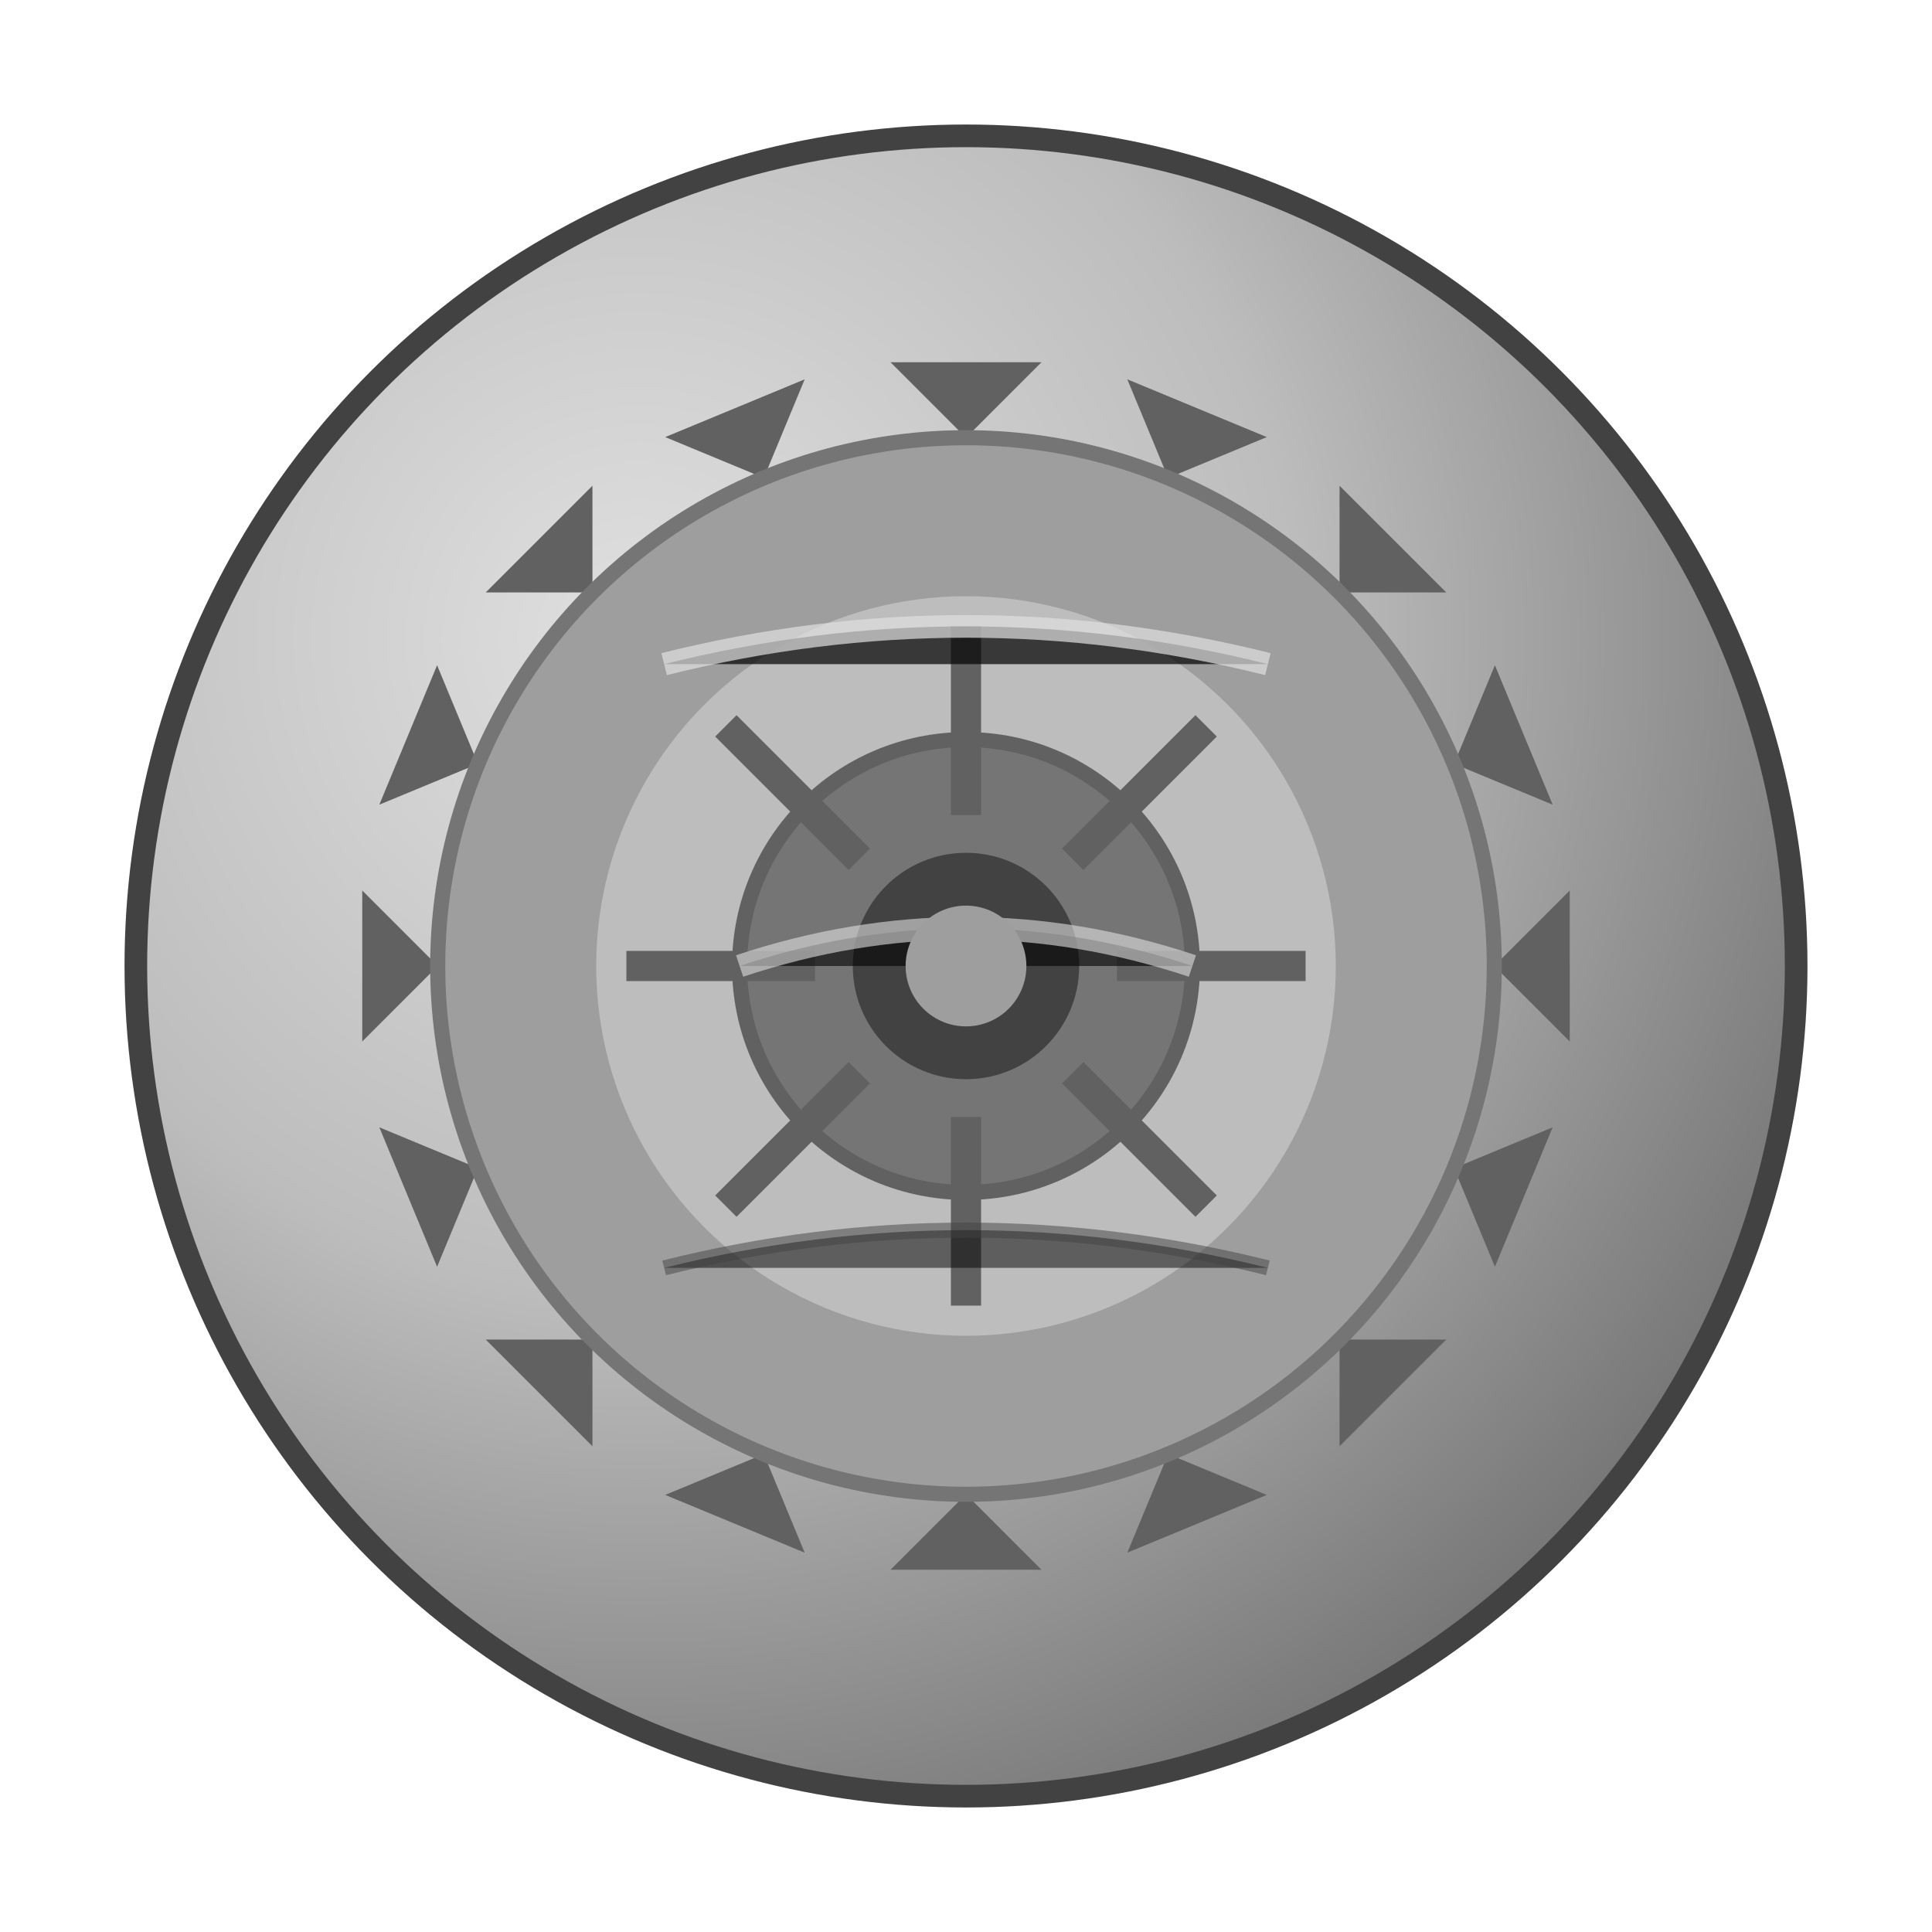 <svg xmlns="http://www.w3.org/2000/svg" viewBox="0 0 256 256" class="w-full h-full" width="256" height="256"><defs><radialGradient id="gear-wheel-bg-43" cx="0.3" cy="0.3" r="0.8"><stop offset="0%" stop-color="#E0E0E0"/><stop offset="50%" stop-color="#BDBDBD"/><stop offset="100%" stop-color="#757575"/></radialGradient></defs><circle cx="128" cy="128" r="110" fill="url(#gear-wheel-bg-43)" stroke="#424242" stroke-width="3"/><g transform="translate(128,128)"><path d="M0 -70 L10 -80 L-10 -80 Z" fill="#616161"/><path d="M0 -70 L10 -80 L-10 -80 Z" fill="#616161" transform="rotate(22.5)"/><path d="M0 -70 L10 -80 L-10 -80 Z" fill="#616161" transform="rotate(45)"/><path d="M0 -70 L10 -80 L-10 -80 Z" fill="#616161" transform="rotate(67.5)"/><path d="M0 -70 L10 -80 L-10 -80 Z" fill="#616161" transform="rotate(90)"/><path d="M0 -70 L10 -80 L-10 -80 Z" fill="#616161" transform="rotate(112.5)"/><path d="M0 -70 L10 -80 L-10 -80 Z" fill="#616161" transform="rotate(135)"/><path d="M0 -70 L10 -80 L-10 -80 Z" fill="#616161" transform="rotate(157.5)"/><path d="M0 -70 L10 -80 L-10 -80 Z" fill="#616161" transform="rotate(180)"/><path d="M0 -70 L10 -80 L-10 -80 Z" fill="#616161" transform="rotate(202.5)"/><path d="M0 -70 L10 -80 L-10 -80 Z" fill="#616161" transform="rotate(225)"/><path d="M0 -70 L10 -80 L-10 -80 Z" fill="#616161" transform="rotate(247.5)"/><path d="M0 -70 L10 -80 L-10 -80 Z" fill="#616161" transform="rotate(270)"/><path d="M0 -70 L10 -80 L-10 -80 Z" fill="#616161" transform="rotate(292.5)"/><path d="M0 -70 L10 -80 L-10 -80 Z" fill="#616161" transform="rotate(315)"/><path d="M0 -70 L10 -80 L-10 -80 Z" fill="#616161" transform="rotate(337.5)"/><circle r="70" fill="#9E9E9E" stroke="#757575" stroke-width="2"/><circle r="50" fill="#BDBDBD" stroke="#9E9E9E" stroke-width="2"/><circle r="30" fill="#757575" stroke="#616161" stroke-width="2"/><circle r="15" fill="#424242"/><line x1="0" y1="-45" x2="0" y2="-20" stroke="#616161" stroke-width="4"/><line x1="0" y1="-45" x2="0" y2="-20" stroke="#616161" stroke-width="4" transform="rotate(45)"/><line x1="0" y1="-45" x2="0" y2="-20" stroke="#616161" stroke-width="4" transform="rotate(90)"/><line x1="0" y1="-45" x2="0" y2="-20" stroke="#616161" stroke-width="4" transform="rotate(135)"/><line x1="0" y1="-45" x2="0" y2="-20" stroke="#616161" stroke-width="4" transform="rotate(180)"/><line x1="0" y1="-45" x2="0" y2="-20" stroke="#616161" stroke-width="4" transform="rotate(225)"/><line x1="0" y1="-45" x2="0" y2="-20" stroke="#616161" stroke-width="4" transform="rotate(270)"/><line x1="0" y1="-45" x2="0" y2="-20" stroke="#616161" stroke-width="4" transform="rotate(315)"/><path d="M-40 -40 Q0 -50 40 -40" stroke="#E0E0E0" stroke-width="3" opacity="0.7"/><path d="M-30 0 Q0 -10 30 0" stroke="#E0E0E0" stroke-width="3" opacity="0.6"/><path d="M-40 40 Q0 30 40 40" stroke="#424242" stroke-width="2" opacity="0.5"/><circle r="8" fill="#9E9E9E"/></g></svg>